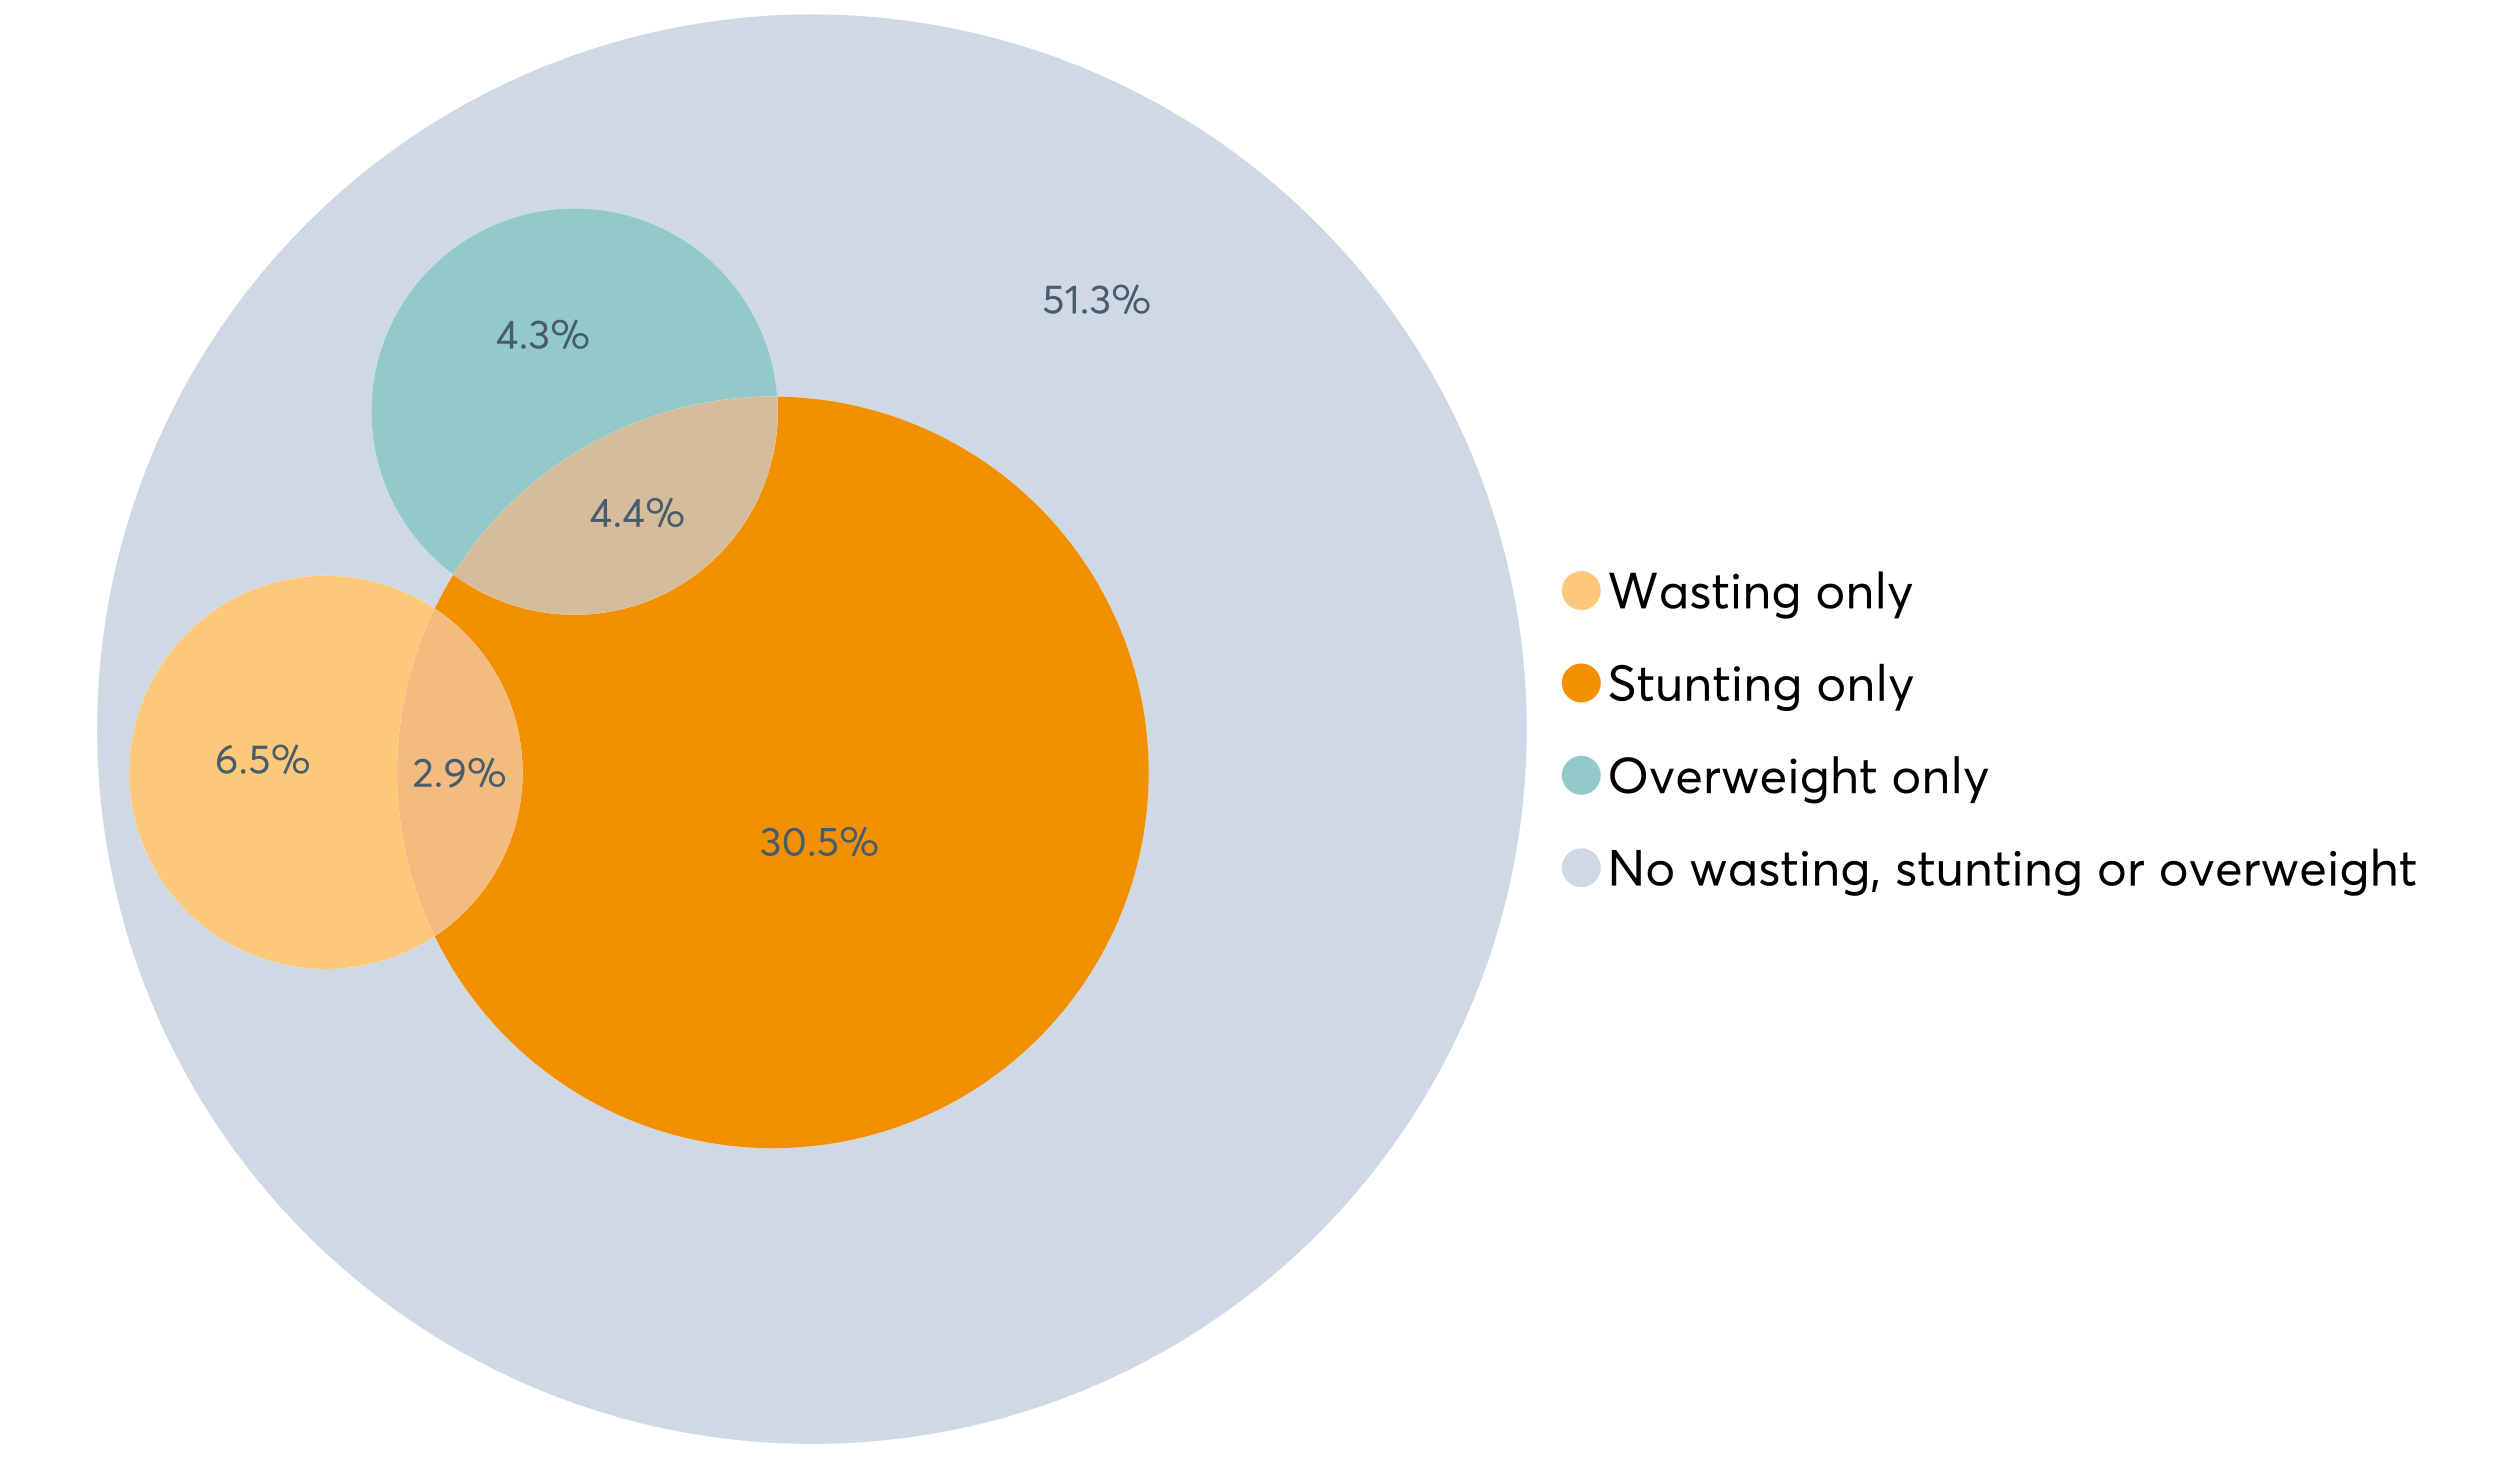 <?xml version="1.0" encoding="UTF-8"?>
<svg xmlns="http://www.w3.org/2000/svg" xmlns:xlink="http://www.w3.org/1999/xlink" width="1234.286pt" height="720pt" viewBox="0 0 1234.286 720" version="1.1">
<defs>
<g>
<symbol overflow="visible" id="glyph0-0">
<path style="stroke:none;" d=""/>
</symbol>
<symbol overflow="visible" id="glyph0-1">
<path style="stroke:none;" d="M 22.234 -17.609 L 24.547 -17.609 L 18.906 0 L 16.828 0 L 12.75 -14.438 L 12.734 -14.438 L 8.578 0 L 6.5 0 L 0.875 -17.609 L 3.172 -17.609 L 7.516 -3.547 L 7.562 -3.547 L 11.531 -17.609 L 13.891 -17.609 L 17.859 -3.5 L 17.891 -3.5 Z M 22.234 -17.609 "/>
</symbol>
<symbol overflow="visible" id="glyph0-2">
<path style="stroke:none;" d="M 11.297 -12.078 L 13.297 -12.078 L 13.297 0 L 11.359 0 L 11.359 -1.906 L 11.344 -1.906 C 10.312 -0.531 8.906 0.156 7.125 0.156 C 5.414 0.156 4 -0.406 2.875 -1.531 C 1.75 -2.656 1.188 -4.129 1.188 -5.953 C 1.188 -7.742 1.742 -9.238 2.859 -10.438 C 3.984 -11.633 5.395 -12.234 7.094 -12.234 C 8.812 -12.234 10.203 -11.578 11.266 -10.266 L 11.297 -10.266 Z M 7.297 -1.688 C 8.422 -1.688 9.379 -2.086 10.172 -2.891 C 10.961 -3.691 11.359 -4.711 11.359 -5.953 C 11.359 -7.191 10.973 -8.238 10.203 -9.094 C 9.441 -9.945 8.477 -10.375 7.312 -10.375 C 6.156 -10.375 5.18 -9.961 4.391 -9.141 C 3.609 -8.328 3.219 -7.266 3.219 -5.953 C 3.219 -4.711 3.594 -3.691 4.344 -2.891 C 5.102 -2.086 6.086 -1.688 7.297 -1.688 Z M 7.297 -1.688 "/>
</symbol>
<symbol overflow="visible" id="glyph0-3">
<path style="stroke:none;" d="M 5.609 0.156 C 3.734 0.156 2.156 -0.426 0.875 -1.594 L 1.906 -3.094 C 2.945 -2.133 4.18 -1.656 5.609 -1.656 C 6.305 -1.656 6.859 -1.812 7.266 -2.125 C 7.68 -2.445 7.891 -2.832 7.891 -3.281 C 7.891 -3.738 7.688 -4.086 7.281 -4.328 C 6.875 -4.566 6.164 -4.859 5.156 -5.203 C 5.094 -5.223 5.047 -5.242 5.016 -5.266 C 3.836 -5.672 2.938 -6.141 2.312 -6.672 C 1.695 -7.203 1.391 -7.973 1.391 -8.984 C 1.391 -9.91 1.766 -10.68 2.516 -11.297 C 3.266 -11.922 4.223 -12.234 5.391 -12.234 C 6.922 -12.234 8.301 -11.738 9.531 -10.75 L 8.484 -9.156 C 7.523 -9.977 6.457 -10.391 5.281 -10.391 C 4.801 -10.391 4.367 -10.258 3.984 -10 C 3.609 -9.738 3.422 -9.398 3.422 -8.984 C 3.422 -8.555 3.609 -8.207 3.984 -7.938 C 4.359 -7.676 4.93 -7.395 5.703 -7.094 C 5.836 -7.039 6.082 -6.945 6.438 -6.812 C 6.789 -6.688 7.023 -6.598 7.141 -6.547 C 7.254 -6.492 7.453 -6.406 7.734 -6.281 C 8.016 -6.164 8.207 -6.078 8.312 -6.016 C 8.414 -5.961 8.566 -5.867 8.766 -5.734 C 8.973 -5.598 9.113 -5.477 9.188 -5.375 C 9.258 -5.281 9.359 -5.148 9.484 -4.984 C 9.609 -4.816 9.695 -4.656 9.75 -4.5 C 9.801 -4.344 9.844 -4.16 9.875 -3.953 C 9.906 -3.742 9.922 -3.523 9.922 -3.297 C 9.922 -2.305 9.547 -1.484 8.797 -0.828 C 8.055 -0.172 6.992 0.156 5.609 0.156 Z M 5.609 0.156 "/>
</symbol>
<symbol overflow="visible" id="glyph0-4">
<path style="stroke:none;" d="M 5.328 0.156 C 3.234 0.156 2.188 -1.094 2.188 -3.594 L 2.188 -10.344 L 0.641 -10.344 L 0.641 -12.078 L 2.188 -12.078 L 2.188 -16.203 L 4.188 -16.422 L 4.188 -12.078 L 8.219 -12.078 L 8.219 -10.344 L 4.188 -10.344 L 4.188 -3.891 C 4.188 -3.148 4.297 -2.602 4.516 -2.25 C 4.742 -1.906 5.133 -1.734 5.688 -1.734 C 6.312 -1.734 6.988 -1.941 7.719 -2.359 L 8.266 -0.594 C 7.367 -0.094 6.391 0.156 5.328 0.156 Z M 5.328 0.156 "/>
</symbol>
<symbol overflow="visible" id="glyph0-5">
<path style="stroke:none;" d="M 3.094 -14.312 C 2.688 -14.312 2.344 -14.445 2.062 -14.719 C 1.789 -15 1.656 -15.336 1.656 -15.734 C 1.656 -16.129 1.789 -16.461 2.062 -16.734 C 2.344 -17.004 2.688 -17.141 3.094 -17.141 C 3.5 -17.141 3.844 -17 4.125 -16.719 C 4.406 -16.438 4.547 -16.109 4.547 -15.734 C 4.547 -15.336 4.406 -15 4.125 -14.719 C 3.844 -14.445 3.5 -14.312 3.094 -14.312 Z M 2.078 0 L 2.078 -12.078 L 4.094 -12.078 L 4.094 0 Z M 2.078 0 "/>
</symbol>
<symbol overflow="visible" id="glyph0-6">
<path style="stroke:none;" d="M 8.344 -12.234 C 9.676 -12.234 10.727 -11.805 11.5 -10.953 C 12.281 -10.098 12.672 -8.836 12.672 -7.172 L 12.672 0 L 10.672 0 L 10.672 -6.594 C 10.672 -9.113 9.688 -10.375 7.719 -10.375 C 6.562 -10.375 5.641 -9.988 4.953 -9.219 C 4.266 -8.445 3.922 -7.383 3.922 -6.031 L 3.922 0 L 1.906 0 L 1.906 -12.078 L 3.922 -12.078 L 3.922 -9.969 L 3.938 -9.969 C 5 -11.477 6.469 -12.234 8.344 -12.234 Z M 8.344 -12.234 "/>
</symbol>
<symbol overflow="visible" id="glyph0-7">
<path style="stroke:none;" d="M 11.094 -12.078 L 13.078 -12.078 L 13.078 -0.922 C 13.078 0.93 12.594 2.391 11.625 3.453 C 10.656 4.523 9.16 5.062 7.141 5.062 C 5.328 5.062 3.691 4.625 2.234 3.75 L 2.703 1.891 C 4.211 2.734 5.66 3.156 7.047 3.156 C 8.348 3.156 9.348 2.816 10.047 2.141 C 10.754 1.473 11.109 0.629 11.109 -0.391 L 11.109 -2.078 L 11.062 -2.078 C 10.051 -0.836 8.688 -0.219 6.969 -0.219 C 5.312 -0.219 3.922 -0.77 2.797 -1.875 C 1.672 -2.988 1.109 -4.43 1.109 -6.203 C 1.109 -7.922 1.66 -9.352 2.766 -10.5 C 3.867 -11.656 5.238 -12.234 6.875 -12.234 C 8.57 -12.234 9.961 -11.617 11.047 -10.391 L 11.094 -10.391 Z M 7.125 -2.109 C 8.332 -2.109 9.305 -2.5 10.047 -3.281 C 10.797 -4.07 11.172 -5.078 11.172 -6.297 C 11.172 -7.492 10.785 -8.469 10.016 -9.219 C 9.242 -9.969 8.281 -10.344 7.125 -10.344 C 5.977 -10.344 5.031 -9.957 4.281 -9.188 C 3.539 -8.426 3.172 -7.457 3.172 -6.281 C 3.172 -5.02 3.551 -4.008 4.312 -3.25 C 5.07 -2.488 6.008 -2.109 7.125 -2.109 Z M 7.125 -2.109 "/>
</symbol>
<symbol overflow="visible" id="glyph0-8">
<path style="stroke:none;" d=""/>
</symbol>
<symbol overflow="visible" id="glyph0-9">
<path style="stroke:none;" d="M 7.422 0.156 C 5.566 0.156 4.062 -0.43 2.906 -1.609 C 1.75 -2.785 1.172 -4.258 1.172 -6.031 C 1.172 -7.801 1.75 -9.273 2.906 -10.453 C 4.062 -11.641 5.566 -12.234 7.422 -12.234 C 9.203 -12.234 10.68 -11.656 11.859 -10.5 C 13.035 -9.344 13.625 -7.852 13.625 -6.031 C 13.625 -4.207 13.035 -2.719 11.859 -1.562 C 10.68 -0.414 9.203 0.156 7.422 0.156 Z M 7.422 -1.688 C 8.598 -1.688 9.586 -2.094 10.391 -2.906 C 11.191 -3.727 11.594 -4.77 11.594 -6.031 C 11.594 -7.301 11.191 -8.344 10.391 -9.156 C 9.598 -9.969 8.609 -10.375 7.422 -10.375 C 6.18 -10.375 5.164 -9.953 4.375 -9.109 C 3.594 -8.273 3.203 -7.242 3.203 -6.016 C 3.203 -4.797 3.594 -3.77 4.375 -2.938 C 5.164 -2.102 6.18 -1.688 7.422 -1.688 Z M 7.422 -1.688 "/>
</symbol>
<symbol overflow="visible" id="glyph0-10">
<path style="stroke:none;" d="M 2.078 0 L 2.078 -18.266 L 4.094 -18.266 L 4.094 0 Z M 2.078 0 "/>
</symbol>
<symbol overflow="visible" id="glyph0-11">
<path style="stroke:none;" d="M 10.344 -12.078 L 12.484 -12.078 L 5.656 4.906 L 3.516 4.906 L 5.688 -0.5 L 0.578 -12.078 L 2.734 -12.078 L 6.656 -2.875 L 6.703 -2.875 Z M 10.344 -12.078 "/>
</symbol>
<symbol overflow="visible" id="glyph0-12">
<path style="stroke:none;" d="M 7.344 0.156 C 4.875 0.156 2.789 -0.754 1.094 -2.578 L 2.484 -4.219 C 3.098 -3.457 3.844 -2.879 4.719 -2.484 C 5.594 -2.086 6.477 -1.891 7.375 -1.891 C 8.457 -1.891 9.328 -2.129 9.984 -2.609 C 10.641 -3.086 10.969 -3.75 10.969 -4.594 C 10.969 -5.051 10.891 -5.445 10.734 -5.781 C 10.578 -6.113 10.305 -6.406 9.922 -6.656 C 9.547 -6.914 9.176 -7.125 8.812 -7.281 C 8.457 -7.438 7.953 -7.641 7.297 -7.891 C 7.18 -7.941 7.086 -7.973 7.016 -7.984 C 6.367 -8.223 5.844 -8.426 5.438 -8.594 C 5.039 -8.77 4.582 -9.016 4.062 -9.328 C 3.539 -9.641 3.133 -9.957 2.844 -10.281 C 2.551 -10.602 2.297 -11.008 2.078 -11.5 C 1.867 -11.988 1.766 -12.531 1.766 -13.125 C 1.766 -14.438 2.285 -15.535 3.328 -16.422 C 4.367 -17.316 5.641 -17.773 7.141 -17.797 C 9.129 -17.797 10.992 -17.109 12.734 -15.734 L 11.406 -14.047 C 10.039 -15.203 8.617 -15.781 7.141 -15.781 C 6.285 -15.781 5.551 -15.551 4.938 -15.094 C 4.32 -14.645 4.016 -14.02 4.016 -13.219 C 4.016 -12.895 4.082 -12.594 4.219 -12.312 C 4.352 -12.039 4.5 -11.816 4.656 -11.641 C 4.82 -11.473 5.113 -11.281 5.531 -11.062 C 5.945 -10.852 6.273 -10.691 6.516 -10.578 C 6.754 -10.473 7.172 -10.305 7.766 -10.078 C 9.586 -9.379 10.785 -8.832 11.359 -8.438 C 12.598 -7.594 13.219 -6.383 13.219 -4.812 C 13.219 -3.258 12.645 -2.039 11.5 -1.156 C 10.352 -0.281 8.969 0.156 7.344 0.156 Z M 7.344 0.156 "/>
</symbol>
<symbol overflow="visible" id="glyph0-13">
<path style="stroke:none;" d="M 10.203 -12.078 L 12.203 -12.078 L 12.203 0 L 10.203 0 L 10.203 -2.016 L 10.172 -2.016 C 9.16 -0.566 7.836 0.156 6.203 0.156 C 4.766 0.156 3.645 -0.258 2.844 -1.094 C 2.051 -1.938 1.656 -3.203 1.656 -4.891 L 1.656 -12.078 L 3.672 -12.078 L 3.672 -5.453 C 3.672 -4.117 3.914 -3.156 4.406 -2.562 C 4.895 -1.977 5.633 -1.688 6.625 -1.688 C 7.613 -1.688 8.457 -2.094 9.156 -2.906 C 9.852 -3.727 10.203 -4.836 10.203 -6.234 Z M 10.203 -12.078 "/>
</symbol>
<symbol overflow="visible" id="glyph0-14">
<path style="stroke:none;" d="M 10.328 0.156 C 7.711 0.156 5.582 -0.691 3.938 -2.391 C 2.289 -4.086 1.469 -6.223 1.469 -8.797 C 1.469 -11.379 2.289 -13.523 3.938 -15.234 C 5.582 -16.941 7.711 -17.797 10.328 -17.797 C 12.836 -17.797 14.926 -16.961 16.594 -15.297 C 18.27 -13.629 19.109 -11.469 19.109 -8.812 C 19.109 -6.164 18.27 -4.008 16.594 -2.344 C 14.926 -0.676 12.836 0.156 10.328 0.156 Z M 10.328 -1.906 C 12.172 -1.906 13.719 -2.555 14.969 -3.859 C 16.219 -5.16 16.844 -6.812 16.844 -8.812 C 16.844 -10.82 16.219 -12.477 14.969 -13.781 C 13.719 -15.082 12.172 -15.734 10.328 -15.734 C 8.391 -15.734 6.801 -15.066 5.562 -13.734 C 4.32 -12.398 3.703 -10.754 3.703 -8.797 C 3.703 -6.848 4.32 -5.211 5.562 -3.891 C 6.801 -2.566 8.391 -1.906 10.328 -1.906 Z M 10.328 -1.906 "/>
</symbol>
<symbol overflow="visible" id="glyph0-15">
<path style="stroke:none;" d="M 10.203 -12.078 L 12.375 -12.078 L 7.469 0 L 5.531 0 L 0.594 -12.078 L 2.75 -12.078 L 6.469 -2.562 L 6.547 -2.562 Z M 10.203 -12.078 "/>
</symbol>
<symbol overflow="visible" id="glyph0-16">
<path style="stroke:none;" d="M 12.562 -6.234 C 12.562 -6.098 12.551 -5.922 12.531 -5.703 L 12.5 -5.406 L 3.203 -5.406 C 3.336 -4.281 3.77 -3.379 4.5 -2.703 C 5.238 -2.023 6.156 -1.688 7.25 -1.688 C 8.656 -1.688 9.785 -2.234 10.641 -3.328 L 12.062 -2.109 C 10.883 -0.598 9.254 0.156 7.172 0.156 C 5.43 0.156 3.992 -0.414 2.859 -1.562 C 1.734 -2.719 1.172 -4.207 1.172 -6.031 C 1.172 -7.832 1.719 -9.316 2.812 -10.484 C 3.914 -11.648 5.297 -12.234 6.953 -12.234 C 8.617 -12.234 9.969 -11.672 11 -10.547 C 12.039 -9.422 12.562 -7.984 12.562 -6.234 Z M 9.406 -9.469 C 8.789 -10.07 8.004 -10.375 7.047 -10.375 C 6.086 -10.375 5.266 -10.078 4.578 -9.484 C 3.891 -8.898 3.457 -8.098 3.281 -7.078 L 10.562 -7.078 C 10.406 -8.078 10.02 -8.875 9.406 -9.469 Z M 9.406 -9.469 "/>
</symbol>
<symbol overflow="visible" id="glyph0-17">
<path style="stroke:none;" d="M 7.891 -12.234 C 8.141 -12.234 8.305 -12.223 8.391 -12.203 L 8.391 -9.969 C 8.023 -10.008 7.758 -10.031 7.594 -10.031 C 6.469 -10.031 5.57 -9.641 4.906 -8.859 C 4.25 -8.078 3.922 -7.066 3.922 -5.828 L 3.922 0 L 1.906 0 L 1.906 -12.078 L 3.922 -12.078 L 3.922 -9.953 L 3.938 -9.953 C 4.883 -11.473 6.203 -12.234 7.891 -12.234 Z M 7.891 -12.234 "/>
</symbol>
<symbol overflow="visible" id="glyph0-18">
<path style="stroke:none;" d="M 16.297 -12.078 L 18.344 -12.078 L 14.141 0 L 12.25 0 L 9.531 -8.812 L 9.5 -8.812 L 6.75 0 L 4.906 0 L 0.719 -12.078 L 2.75 -12.078 L 5.828 -3.047 L 5.875 -3.047 L 8.641 -12.078 L 10.375 -12.078 L 13.172 -3.047 L 13.219 -3.047 Z M 16.297 -12.078 "/>
</symbol>
<symbol overflow="visible" id="glyph0-19">
<path style="stroke:none;" d="M 8.406 -12.234 C 9.781 -12.234 10.852 -11.816 11.625 -10.984 C 12.406 -10.16 12.797 -8.914 12.797 -7.25 L 12.797 0 L 10.797 0 L 10.797 -6.672 C 10.797 -9.141 9.812 -10.375 7.844 -10.375 C 6.633 -10.375 5.676 -9.992 4.969 -9.234 C 4.27 -8.473 3.922 -7.422 3.922 -6.078 L 3.922 0 L 1.906 0 L 1.906 -18.266 L 3.922 -18.266 L 3.922 -10.094 L 3.969 -10.094 C 4.977 -11.52 6.457 -12.234 8.406 -12.234 Z M 8.406 -12.234 "/>
</symbol>
<symbol overflow="visible" id="glyph0-20">
<path style="stroke:none;" d="M 14.359 -17.609 L 16.531 -17.609 L 16.531 0 L 14.312 0 L 4.438 -13.891 L 4.391 -13.891 L 4.391 0 L 2.234 0 L 2.234 -17.609 L 4.359 -17.609 L 14.312 -3.578 L 14.359 -3.578 Z M 14.359 -17.609 "/>
</symbol>
<symbol overflow="visible" id="glyph0-21">
<path style="stroke:none;" d="M 0.797 3.219 L 1.594 -2.734 L 3.797 -2.734 L 2.281 3.219 Z M 0.797 3.219 "/>
</symbol>
<symbol overflow="visible" id="glyph1-0">
<path style="stroke:none;" d=""/>
</symbol>
<symbol overflow="visible" id="glyph1-1">
<path style="stroke:none;" d="M 3.328 -1.531 L 9.406 -1.531 L 9.406 0 L 0.797 0 L 0.781 -1.156 L 5.469 -5.938 C 6.156 -6.656 6.676 -7.289 7.031 -7.844 C 7.383 -8.406 7.562 -8.992 7.562 -9.609 C 7.562 -10.367 7.32 -10.992 6.844 -11.484 C 6.363 -11.984 5.742 -12.234 4.984 -12.234 C 3.672 -12.234 2.688 -11.613 2.031 -10.375 L 0.797 -11.219 C 1.672 -12.945 3.098 -13.812 5.078 -13.812 C 6.223 -13.812 7.203 -13.445 8.016 -12.719 C 8.828 -11.988 9.234 -11.016 9.234 -9.797 C 9.234 -9.004 9.051 -8.25 8.688 -7.531 C 8.332 -6.812 7.734 -6.031 6.891 -5.188 L 3.328 -1.578 Z M 3.328 -1.531 "/>
</symbol>
<symbol overflow="visible" id="glyph1-2">
<path style="stroke:none;" d="M 2.406 0.125 C 2.07 0.125 1.797 0.016 1.578 -0.203 C 1.359 -0.422 1.25 -0.688 1.25 -1 C 1.25 -1.312 1.359 -1.578 1.578 -1.797 C 1.797 -2.023 2.07 -2.141 2.406 -2.141 C 2.719 -2.141 2.984 -2.023 3.203 -1.797 C 3.43 -1.578 3.547 -1.312 3.547 -1 C 3.547 -0.688 3.43 -0.422 3.203 -0.203 C 2.984 0.016 2.719 0.125 2.406 0.125 Z M 2.406 0.125 "/>
</symbol>
<symbol overflow="visible" id="glyph1-3">
<path style="stroke:none;" d="M 5.688 -13.812 C 7.051 -13.812 8.191 -13.312 9.109 -12.312 C 10.023 -11.32 10.484 -10.031 10.484 -8.438 C 10.484 -7.238 10.273 -6.109 9.859 -5.047 C 9.453 -3.984 8.91 -3.082 8.234 -2.344 C 7.555 -1.602 6.797 -0.988 5.953 -0.5 C 5.109 -0.02 4.234 0.305 3.328 0.484 L 2.844 -0.953 C 4.207 -1.297 5.398 -1.906 6.422 -2.781 C 7.453 -3.656 8.16 -4.801 8.547 -6.219 L 8.516 -6.234 C 7.598 -5.43 6.461 -5.031 5.109 -5.031 C 3.898 -5.031 2.898 -5.422 2.109 -6.203 C 1.328 -6.984 0.938 -8.023 0.938 -9.328 C 0.938 -10.609 1.391 -11.676 2.297 -12.531 C 3.203 -13.383 4.332 -13.812 5.688 -13.812 Z M 5.469 -6.578 C 6.156 -6.578 6.801 -6.75 7.406 -7.094 C 8.008 -7.438 8.492 -7.895 8.859 -8.469 L 8.859 -8.578 C 8.859 -9.68 8.562 -10.57 7.969 -11.25 C 7.375 -11.926 6.617 -12.266 5.703 -12.266 C 4.797 -12.266 4.055 -11.977 3.484 -11.406 C 2.91 -10.832 2.625 -10.141 2.625 -9.328 C 2.625 -8.504 2.883 -7.836 3.406 -7.328 C 3.926 -6.828 4.613 -6.578 5.469 -6.578 Z M 5.469 -6.578 "/>
</symbol>
<symbol overflow="visible" id="glyph1-4">
<path style="stroke:none;" d="M 7.531 0.344 L 6.219 -0.219 L 12.422 -14.391 L 13.734 -13.812 Z M 4.859 -6.438 C 3.742 -6.438 2.801 -6.801 2.031 -7.531 C 1.27 -8.27 0.891 -9.223 0.891 -10.391 C 0.891 -11.473 1.258 -12.391 2 -13.141 C 2.738 -13.898 3.691 -14.281 4.859 -14.281 C 5.984 -14.281 6.93 -13.922 7.703 -13.203 C 8.473 -12.484 8.859 -11.547 8.859 -10.391 C 8.859 -9.285 8.484 -8.348 7.734 -7.578 C 6.992 -6.816 6.035 -6.438 4.859 -6.438 Z M 4.891 -7.719 C 5.641 -7.719 6.254 -7.973 6.734 -8.484 C 7.211 -8.992 7.453 -9.625 7.453 -10.375 C 7.453 -11.145 7.203 -11.77 6.703 -12.25 C 6.211 -12.738 5.609 -12.984 4.891 -12.984 C 4.129 -12.984 3.508 -12.734 3.031 -12.234 C 2.551 -11.734 2.312 -11.113 2.312 -10.375 C 2.312 -9.582 2.555 -8.941 3.047 -8.453 C 3.535 -7.961 4.148 -7.719 4.891 -7.719 Z M 14.969 0.125 C 13.852 0.125 12.91 -0.238 12.141 -0.969 C 11.379 -1.707 11 -2.656 11 -3.812 C 11 -4.895 11.367 -5.816 12.109 -6.578 C 12.859 -7.336 13.812 -7.719 14.969 -7.719 C 16.082 -7.719 17.023 -7.348 17.797 -6.609 C 18.566 -5.879 18.953 -4.945 18.953 -3.812 C 18.953 -2.707 18.582 -1.773 17.844 -1.016 C 17.113 -0.254 16.156 0.125 14.969 0.125 Z M 14.969 -1.156 C 15.738 -1.156 16.363 -1.406 16.844 -1.906 C 17.32 -2.414 17.562 -3.039 17.562 -3.781 C 17.562 -4.57 17.312 -5.207 16.812 -5.688 C 16.312 -6.176 15.695 -6.422 14.969 -6.422 C 14.219 -6.422 13.602 -6.164 13.125 -5.656 C 12.656 -5.156 12.422 -4.531 12.422 -3.781 C 12.422 -3.008 12.664 -2.379 13.156 -1.891 C 13.645 -1.398 14.25 -1.156 14.969 -1.156 Z M 14.969 -1.156 "/>
</symbol>
<symbol overflow="visible" id="glyph1-5">
<path style="stroke:none;" d="M 6.984 0 L 6.984 -2.406 L 0.625 -2.406 L 0.625 -3.609 L 7.234 -13.703 L 8.656 -13.703 L 8.656 -3.922 L 10.641 -3.922 L 10.641 -2.406 L 8.656 -2.406 L 8.656 0 Z M 2.625 -3.891 L 7.016 -3.891 L 7.016 -10.641 Z M 2.625 -3.891 "/>
</symbol>
<symbol overflow="visible" id="glyph1-6">
<path style="stroke:none;" d="M 5.688 -8.688 C 6.945 -8.688 8 -8.289 8.844 -7.5 C 9.688 -6.707 10.109 -5.648 10.109 -4.328 C 10.109 -3.023 9.648 -1.953 8.734 -1.109 C 7.816 -0.273 6.688 0.141 5.344 0.141 C 4.395 0.141 3.52 -0.062 2.719 -0.469 C 1.914 -0.875 1.273 -1.438 0.797 -2.156 L 2.047 -3.109 C 2.367 -2.586 2.805 -2.176 3.359 -1.875 C 3.91 -1.582 4.531 -1.438 5.219 -1.438 C 6.113 -1.438 6.867 -1.711 7.484 -2.266 C 8.098 -2.816 8.406 -3.508 8.406 -4.344 C 8.406 -5.238 8.098 -5.941 7.484 -6.453 C 6.867 -6.961 6.125 -7.219 5.25 -7.219 C 4.207 -7.219 3.398 -6.961 2.828 -6.453 L 1.859 -6.766 L 2.25 -13.703 L 9.484 -13.703 L 9.484 -12.141 L 3.828 -12.141 L 3.609 -8.297 C 4.367 -8.555 5.062 -8.688 5.688 -8.688 Z M 5.688 -8.688 "/>
</symbol>
<symbol overflow="visible" id="glyph1-7">
<path style="stroke:none;" d="M 3.984 0 L 3.984 -11.656 L 1.25 -9.609 L 0.422 -10.859 L 4.266 -13.703 L 5.656 -13.703 L 5.656 0 Z M 3.984 0 "/>
</symbol>
<symbol overflow="visible" id="glyph1-8">
<path style="stroke:none;" d="M 7.344 -7.094 C 8.07 -6.812 8.641 -6.375 9.047 -5.781 C 9.461 -5.188 9.672 -4.484 9.672 -3.672 C 9.672 -2.555 9.25 -1.645 8.406 -0.938 C 7.57 -0.227 6.52 0.125 5.25 0.125 C 4.113 0.125 3.133 -0.117 2.312 -0.609 C 1.5 -1.109 0.914 -1.77 0.562 -2.594 L 2.016 -3.266 C 2.555 -2.055 3.598 -1.453 5.141 -1.453 C 5.941 -1.453 6.613 -1.68 7.156 -2.141 C 7.695 -2.598 7.969 -3.191 7.969 -3.922 C 7.969 -4.617 7.707 -5.195 7.188 -5.656 C 6.676 -6.125 5.938 -6.359 4.969 -6.359 L 3.828 -6.359 L 3.828 -7.828 L 5.156 -7.828 C 5.988 -7.828 6.609 -8.035 7.016 -8.453 C 7.43 -8.867 7.641 -9.391 7.641 -10.016 C 7.641 -10.672 7.391 -11.203 6.891 -11.609 C 6.398 -12.023 5.789 -12.234 5.062 -12.234 C 3.883 -12.234 2.992 -11.789 2.391 -10.906 L 1.031 -11.641 C 1.406 -12.305 1.941 -12.832 2.641 -13.219 C 3.336 -13.613 4.16 -13.812 5.109 -13.812 C 6.316 -13.812 7.316 -13.488 8.109 -12.844 C 8.91 -12.195 9.312 -11.328 9.312 -10.234 C 9.312 -9.555 9.141 -8.941 8.797 -8.391 C 8.453 -7.836 7.969 -7.414 7.344 -7.125 Z M 7.344 -7.094 "/>
</symbol>
<symbol overflow="visible" id="glyph1-9">
<path style="stroke:none;" d="M 6.375 -8.641 C 7.625 -8.641 8.645 -8.25 9.438 -7.469 C 10.238 -6.688 10.641 -5.625 10.641 -4.281 C 10.641 -3.02 10.191 -1.969 9.297 -1.125 C 8.398 -0.289 7.273 0.125 5.922 0.125 C 4.535 0.125 3.383 -0.363 2.469 -1.344 C 1.551 -2.332 1.094 -3.602 1.094 -5.156 C 1.094 -7.531 1.773 -9.535 3.141 -11.172 C 4.516 -12.805 6.156 -13.785 8.062 -14.109 L 8.547 -12.688 C 7.223 -12.375 6.062 -11.77 5.062 -10.875 C 4.062 -9.988 3.379 -8.836 3.016 -7.422 L 3.031 -7.422 C 3.914 -8.234 5.031 -8.641 6.375 -8.641 Z M 5.906 -1.453 C 6.801 -1.453 7.535 -1.727 8.109 -2.281 C 8.68 -2.832 8.969 -3.508 8.969 -4.312 C 8.969 -5.145 8.695 -5.812 8.156 -6.312 C 7.625 -6.82 6.906 -7.078 6 -7.078 C 5.281 -7.078 4.641 -6.895 4.078 -6.531 C 3.516 -6.176 3.066 -5.734 2.734 -5.203 L 2.734 -5.062 C 2.734 -3.988 3.023 -3.117 3.609 -2.453 C 4.203 -1.785 4.969 -1.453 5.906 -1.453 Z M 5.906 -1.453 "/>
</symbol>
<symbol overflow="visible" id="glyph1-10">
<path style="stroke:none;" d="M 6.266 0.125 C 4.734 0.125 3.488 -0.488 2.531 -1.719 C 1.582 -2.945 1.109 -4.656 1.109 -6.844 C 1.109 -8.914 1.566 -10.594 2.484 -11.875 C 3.41 -13.164 4.672 -13.812 6.266 -13.812 C 7.785 -13.812 9.02 -13.195 9.969 -11.969 C 10.926 -10.738 11.406 -9.031 11.406 -6.844 C 11.406 -4.77 10.945 -3.086 10.031 -1.797 C 9.125 -0.516 7.867 0.125 6.266 0.125 Z M 6.266 -1.438 C 7.348 -1.438 8.191 -1.922 8.797 -2.891 C 9.398 -3.859 9.703 -5.176 9.703 -6.844 C 9.703 -8.551 9.383 -9.879 8.75 -10.828 C 8.125 -11.785 7.297 -12.266 6.266 -12.266 C 5.18 -12.266 4.332 -11.773 3.719 -10.797 C 3.113 -9.816 2.812 -8.5 2.812 -6.844 C 2.812 -5.133 3.125 -3.805 3.75 -2.859 C 4.383 -1.91 5.223 -1.438 6.266 -1.438 Z M 6.266 -1.438 "/>
</symbol>
</g>
</defs>
<g id="surface115727">
<path style=" stroke:none;fill-rule:nonzero;fill:rgb(98.824%,78.824%,47.843%);fill-opacity:1;" d="M 790.324 291.582 C 790.324 296.891 786.02 301.195 780.711 301.195 C 775.398 301.195 771.094 296.891 771.094 291.582 C 771.094 286.273 775.398 281.969 780.711 281.969 C 786.02 281.969 790.324 286.273 790.324 291.582 "/>
<g style="fill:rgb(0%,0%,0%);fill-opacity:1;">
  <use xlink:href="#glyph0-1" x="793.543" y="300.387"/>
  <use xlink:href="#glyph0-2" x="818.944" y="300.387"/>
  <use xlink:href="#glyph0-3" x="834.026" y="300.387"/>
  <use xlink:href="#glyph0-4" x="844.965" y="300.387"/>
  <use xlink:href="#glyph0-5" x="853.994" y="300.387"/>
  <use xlink:href="#glyph0-6" x="860.195" y="300.387"/>
  <use xlink:href="#glyph0-7" x="874.583" y="300.387"/>
  <use xlink:href="#glyph0-8" x="889.441" y="300.387"/>
  <use xlink:href="#glyph0-9" x="896.263" y="300.387"/>
  <use xlink:href="#glyph0-6" x="911.072" y="300.387"/>
  <use xlink:href="#glyph0-10" x="925.459" y="300.387"/>
  <use xlink:href="#glyph0-11" x="931.66" y="300.387"/>
</g>
<path style=" stroke:none;fill-rule:nonzero;fill:rgb(95.294%,56.471%,0%);fill-opacity:1;" d="M 790.324 337.195 C 790.324 342.504 786.02 346.809 780.711 346.809 C 775.398 346.809 771.094 342.504 771.094 337.195 C 771.094 331.883 775.398 327.578 780.711 327.578 C 786.02 327.578 790.324 331.883 790.324 337.195 "/>
<g style="fill:rgb(0%,0%,0%);fill-opacity:1;">
  <use xlink:href="#glyph0-12" x="793.543" y="346"/>
  <use xlink:href="#glyph0-4" x="808.029" y="346"/>
  <use xlink:href="#glyph0-13" x="817.059" y="346"/>
  <use xlink:href="#glyph0-6" x="831.049" y="346"/>
  <use xlink:href="#glyph0-4" x="845.436" y="346"/>
  <use xlink:href="#glyph0-5" x="854.465" y="346"/>
  <use xlink:href="#glyph0-6" x="860.667" y="346"/>
  <use xlink:href="#glyph0-7" x="875.054" y="346"/>
  <use xlink:href="#glyph0-8" x="889.913" y="346"/>
  <use xlink:href="#glyph0-9" x="896.734" y="346"/>
  <use xlink:href="#glyph0-6" x="911.543" y="346"/>
  <use xlink:href="#glyph0-10" x="925.93" y="346"/>
  <use xlink:href="#glyph0-11" x="932.132" y="346"/>
</g>
<path style=" stroke:none;fill-rule:nonzero;fill:rgb(57.647%,79.216%,78.824%);fill-opacity:1;" d="M 790.324 382.805 C 790.324 388.117 786.02 392.422 780.711 392.422 C 775.398 392.422 771.094 388.117 771.094 382.805 C 771.094 377.496 775.398 373.191 780.711 373.191 C 786.02 373.191 790.324 377.496 790.324 382.805 "/>
<g style="fill:rgb(0%,0%,0%);fill-opacity:1;">
  <use xlink:href="#glyph0-14" x="793.543" y="391.613"/>
  <use xlink:href="#glyph0-15" x="814.107" y="391.613"/>
  <use xlink:href="#glyph0-16" x="827.08" y="391.613"/>
  <use xlink:href="#glyph0-17" x="840.773" y="391.613"/>
  <use xlink:href="#glyph0-18" x="849.628" y="391.613"/>
  <use xlink:href="#glyph0-16" x="868.679" y="391.613"/>
  <use xlink:href="#glyph0-5" x="882.372" y="391.613"/>
  <use xlink:href="#glyph0-7" x="888.573" y="391.613"/>
  <use xlink:href="#glyph0-19" x="903.432" y="391.613"/>
  <use xlink:href="#glyph0-4" x="917.918" y="391.613"/>
  <use xlink:href="#glyph0-8" x="926.947" y="391.613"/>
  <use xlink:href="#glyph0-9" x="933.769" y="391.613"/>
  <use xlink:href="#glyph0-6" x="948.578" y="391.613"/>
  <use xlink:href="#glyph0-10" x="962.965" y="391.613"/>
  <use xlink:href="#glyph0-11" x="969.166" y="391.613"/>
</g>
<path style=" stroke:none;fill-rule:nonzero;fill:rgb(81.176%,85.098%,89.804%);fill-opacity:1;" d="M 790.324 428.418 C 790.324 433.727 786.02 438.031 780.711 438.031 C 775.398 438.031 771.094 433.727 771.094 428.418 C 771.094 423.109 775.398 418.805 780.711 418.805 C 786.02 418.805 790.324 423.109 790.324 428.418 "/>
<g style="fill:rgb(0%,0%,0%);fill-opacity:1;">
  <use xlink:href="#glyph0-20" x="793.543" y="437.223"/>
  <use xlink:href="#glyph0-9" x="812.296" y="437.223"/>
  <use xlink:href="#glyph0-8" x="827.105" y="437.223"/>
  <use xlink:href="#glyph0-18" x="833.926" y="437.223"/>
  <use xlink:href="#glyph0-2" x="852.977" y="437.223"/>
  <use xlink:href="#glyph0-3" x="868.059" y="437.223"/>
  <use xlink:href="#glyph0-4" x="878.998" y="437.223"/>
  <use xlink:href="#glyph0-5" x="888.027" y="437.223"/>
  <use xlink:href="#glyph0-6" x="894.229" y="437.223"/>
  <use xlink:href="#glyph0-7" x="908.616" y="437.223"/>
  <use xlink:href="#glyph0-21" x="923.474" y="437.223"/>
  <use xlink:href="#glyph0-8" x="928.808" y="437.223"/>
  <use xlink:href="#glyph0-3" x="935.629" y="437.223"/>
  <use xlink:href="#glyph0-4" x="946.568" y="437.223"/>
  <use xlink:href="#glyph0-13" x="955.598" y="437.223"/>
  <use xlink:href="#glyph0-6" x="969.588" y="437.223"/>
  <use xlink:href="#glyph0-4" x="983.975" y="437.223"/>
  <use xlink:href="#glyph0-5" x="993.004" y="437.223"/>
  <use xlink:href="#glyph0-6" x="999.206" y="437.223"/>
  <use xlink:href="#glyph0-7" x="1013.593" y="437.223"/>
  <use xlink:href="#glyph0-8" x="1028.452" y="437.223"/>
  <use xlink:href="#glyph0-9" x="1035.273" y="437.223"/>
  <use xlink:href="#glyph0-17" x="1050.082" y="437.223"/>
  <use xlink:href="#glyph0-8" x="1058.938" y="437.223"/>
  <use xlink:href="#glyph0-9" x="1065.759" y="437.223"/>
  <use xlink:href="#glyph0-15" x="1080.568" y="437.223"/>
  <use xlink:href="#glyph0-16" x="1093.541" y="437.223"/>
  <use xlink:href="#glyph0-17" x="1107.234" y="437.223"/>
  <use xlink:href="#glyph0-18" x="1116.09" y="437.223"/>
  <use xlink:href="#glyph0-16" x="1135.14" y="437.223"/>
  <use xlink:href="#glyph0-5" x="1148.833" y="437.223"/>
  <use xlink:href="#glyph0-7" x="1155.034" y="437.223"/>
  <use xlink:href="#glyph0-19" x="1169.893" y="437.223"/>
  <use xlink:href="#glyph0-4" x="1184.379" y="437.223"/>
</g>
<path style=" stroke:none;fill-rule:nonzero;fill:rgb(81.176%,85.098%,89.804%);fill-opacity:1;" d="M 415.984 712.617 L 427.109 711.965 L 438.207 710.961 L 449.27 709.609 L 460.281 707.906 L 471.234 705.859 L 482.117 703.465 L 492.918 700.727 L 503.629 697.652 L 514.238 694.242 L 524.73 690.496 L 535.105 686.422 L 545.34 682.02 L 555.434 677.301 L 565.375 672.262 L 575.152 666.914 L 584.754 661.258 L 594.172 655.305 L 603.398 649.055 L 612.422 642.52 L 621.234 635.699 L 629.828 628.605 L 638.195 621.242 L 646.32 613.621 L 654.207 605.746 L 661.84 597.629 L 669.211 589.27 L 676.312 580.684 L 683.145 571.879 L 689.691 562.863 L 695.949 553.645 L 701.918 544.234 L 707.582 534.637 L 712.945 524.871 L 717.992 514.938 L 722.727 504.848 L 727.137 494.613 L 731.227 484.25 L 734.984 473.758 L 738.406 463.152 L 741.496 452.445 L 744.242 441.648 L 746.648 430.77 L 748.711 419.816 L 750.426 408.805 L 751.793 397.746 L 752.809 386.652 L 753.477 375.527 L 753.789 364.387 L 753.754 353.246 L 753.363 342.109 L 752.625 330.992 L 751.531 319.902 L 750.094 308.852 L 748.305 297.852 L 746.168 286.914 L 743.688 276.051 L 740.867 265.27 L 737.707 254.586 L 734.211 244.004 L 730.383 233.539 L 726.227 223.199 L 721.746 212.996 L 716.945 202.941 L 711.832 193.043 L 706.406 183.309 L 700.676 173.754 L 694.645 164.379 L 688.324 155.203 L 681.715 146.23 L 674.828 137.473 L 667.668 128.938 L 660.238 120.629 L 652.555 112.559 L 644.617 104.738 L 636.438 97.172 L 628.023 89.867 L 619.383 82.828 L 610.523 76.07 L 601.453 69.594 L 592.188 63.406 L 582.73 57.516 L 573.09 51.926 L 563.277 46.641 L 553.305 41.672 L 543.18 37.02 L 532.914 32.688 L 522.516 28.68 L 511.992 25.008 L 501.363 21.664 L 490.633 18.664 L 479.812 16 L 468.914 13.68 L 457.945 11.703 L 446.922 10.074 L 435.852 8.797 L 424.75 7.867 L 413.621 7.289 L 402.48 7.062 L 391.336 7.188 L 380.203 7.664 L 369.09 8.492 L 358.012 9.672 L 346.973 11.199 L 335.988 13.074 L 325.07 15.297 L 314.227 17.859 L 303.469 20.766 L 292.809 24.012 L 282.254 27.59 L 271.82 31.5 L 261.512 35.738 L 251.348 40.301 L 241.328 45.18 L 231.469 50.375 L 221.781 55.875 L 212.27 61.68 L 202.945 67.785 L 193.82 74.18 L 184.898 80.855 L 176.195 87.812 L 167.715 95.043 L 159.465 102.535 L 151.457 110.285 L 143.699 118.281 L 136.195 126.523 L 128.957 134.992 L 121.992 143.691 L 115.301 152.602 L 108.895 161.719 L 102.781 171.035 L 96.965 180.543 L 91.453 190.227 L 86.246 200.078 L 81.355 210.09 L 76.781 220.25 L 72.531 230.551 L 68.609 240.98 L 65.016 251.531 L 61.762 262.188 L 58.84 272.941 L 56.262 283.781 L 54.027 294.699 L 52.141 305.68 L 50.598 316.719 L 49.406 327.797 L 48.566 338.91 L 48.074 350.039 L 47.938 361.184 L 48.152 372.324 L 48.715 383.453 L 49.633 394.559 L 50.898 405.629 L 52.512 416.656 L 54.477 427.625 L 56.781 438.527 L 59.434 449.352 L 62.422 460.082 L 65.75 470.719 L 69.414 481.242 L 73.406 491.645 L 77.727 501.918 L 82.367 512.051 L 87.324 522.027 L 92.598 531.848 L 98.176 541.492 L 104.055 550.957 L 110.23 560.234 L 116.699 569.309 L 123.445 578.176 L 130.473 586.824 L 137.77 595.246 L 145.324 603.438 L 153.137 611.383 L 161.195 619.078 L 169.496 626.516 L 178.023 633.688 L 186.773 640.586 L 195.738 647.203 L 204.906 653.535 L 214.273 659.578 L 223.824 665.32 L 233.551 670.754 L 243.441 675.883 L 253.492 680.695 L 263.691 685.188 L 274.023 689.355 L 284.484 693.199 L 295.062 696.707 L 305.742 699.879 L 316.52 702.711 L 327.383 705.203 L 338.316 707.352 L 349.312 709.152 L 360.359 710.609 L 371.449 711.711 L 382.566 712.465 L 393.703 712.867 L 404.844 712.918 Z M 377.832 566.898 L 371.977 566.688 L 366.133 566.289 L 360.301 565.711 L 354.492 564.945 L 348.711 563.996 L 342.961 562.867 L 337.25 561.559 L 331.582 560.066 L 325.965 558.398 L 320.402 556.555 L 314.902 554.535 L 309.469 552.344 L 304.105 549.98 L 298.82 547.449 L 293.621 544.754 L 288.504 541.895 L 283.484 538.875 L 278.559 535.699 L 273.738 532.367 L 269.023 528.887 L 264.422 525.262 L 259.938 521.488 L 255.574 517.578 L 251.336 513.531 L 247.227 509.355 L 243.254 505.047 L 239.418 500.617 L 235.723 496.07 L 232.176 491.41 L 228.773 486.637 L 225.527 481.758 L 222.434 476.781 L 219.5 471.711 L 216.73 466.547 L 214.594 462.25 L 214.086 462.594 L 211.496 464.23 L 208.855 465.785 L 206.164 467.258 L 203.43 468.645 L 200.652 469.945 L 197.836 471.152 L 194.98 472.273 L 192.094 473.305 L 189.176 474.246 L 186.23 475.09 L 183.258 475.844 L 180.262 476.5 L 177.25 477.066 L 174.219 477.535 L 171.176 477.906 L 168.125 478.184 L 165.062 478.363 L 161.996 478.445 L 158.934 478.43 L 155.867 478.32 L 152.809 478.113 L 149.758 477.809 L 146.719 477.41 L 143.695 476.914 L 140.684 476.32 L 137.699 475.637 L 134.73 474.855 L 131.793 473.984 L 128.883 473.02 L 126.004 471.961 L 123.164 470.816 L 120.355 469.578 L 117.59 468.254 L 114.871 466.844 L 112.195 465.348 L 109.566 463.77 L 106.988 462.105 L 104.469 460.363 L 102 458.543 L 99.594 456.645 L 97.246 454.672 L 94.965 452.625 L 92.746 450.508 L 90.598 448.324 L 88.516 446.07 L 86.512 443.754 L 84.578 441.371 L 82.719 438.934 L 80.941 436.438 L 79.242 433.883 L 77.625 431.281 L 76.09 428.625 L 74.641 425.926 L 73.273 423.18 L 72 420.391 L 70.809 417.566 L 69.711 414.703 L 68.703 411.809 L 67.789 408.883 L 66.965 405.93 L 66.234 402.953 L 65.602 399.953 L 65.062 396.934 L 64.617 393.902 L 64.27 390.855 L 64.016 387.801 L 63.859 384.738 L 63.801 381.672 L 63.84 378.605 L 63.977 375.543 L 64.207 372.488 L 64.535 369.438 L 64.957 366.402 L 65.477 363.379 L 66.094 360.375 L 66.801 357.395 L 67.605 354.434 L 68.5 351.504 L 69.488 348.602 L 70.57 345.73 L 71.738 342.898 L 72.996 340.102 L 74.344 337.348 L 75.773 334.637 L 77.293 331.973 L 78.891 329.359 L 80.574 326.793 L 82.336 324.285 L 84.176 321.832 L 86.094 319.441 L 88.086 317.109 L 90.148 314.844 L 92.285 312.645 L 94.488 310.512 L 96.758 308.449 L 99.09 306.461 L 101.484 304.547 L 103.938 302.707 L 106.449 300.949 L 109.016 299.27 L 111.633 297.672 L 114.297 296.16 L 117.012 294.73 L 119.766 293.387 L 122.562 292.133 L 125.398 290.969 L 128.27 289.891 L 131.172 288.906 L 134.105 288.016 L 137.066 287.215 L 140.051 286.508 L 143.055 285.898 L 146.074 285.383 L 149.113 284.961 L 152.16 284.637 L 155.219 284.41 L 158.281 284.277 L 161.348 284.242 L 164.414 284.305 L 167.473 284.465 L 170.527 284.719 L 173.574 285.074 L 176.609 285.52 L 179.625 286.062 L 182.625 286.703 L 185.602 287.434 L 188.551 288.262 L 191.477 289.18 L 194.371 290.191 L 197.234 291.293 L 200.059 292.484 L 202.844 293.766 L 205.586 295.133 L 208.285 296.586 L 210.938 298.125 L 213.539 299.746 L 214.598 300.453 L 216.16 297.254 L 218.898 292.074 L 221.797 286.98 L 223.816 283.68 L 222.832 282.953 L 220.344 280.992 L 217.918 278.953 L 215.562 276.84 L 213.27 274.652 L 211.051 272.395 L 208.902 270.066 L 206.828 267.672 L 204.832 265.211 L 202.914 262.691 L 201.074 260.113 L 199.32 257.477 L 197.648 254.785 L 196.062 252.043 L 194.562 249.254 L 193.152 246.418 L 191.836 243.539 L 190.605 240.617 L 189.473 237.66 L 188.43 234.668 L 187.484 231.648 L 186.637 228.594 L 185.883 225.52 L 185.227 222.422 L 184.668 219.301 L 184.211 216.168 L 183.852 213.023 L 183.59 209.867 L 183.43 206.703 L 183.367 203.535 L 183.406 200.367 L 183.547 197.203 L 183.785 194.047 L 184.125 190.898 L 184.562 187.758 L 185.098 184.637 L 185.734 181.535 L 186.469 178.453 L 187.297 175.398 L 188.223 172.367 L 189.242 169.371 L 190.359 166.406 L 191.566 163.477 L 192.867 160.59 L 194.258 157.742 L 195.738 154.941 L 197.305 152.191 L 198.957 149.488 L 200.695 146.84 L 202.516 144.25 L 204.418 141.715 L 206.398 139.242 L 208.453 136.836 L 210.586 134.492 L 212.793 132.219 L 215.07 130.016 L 217.414 127.887 L 219.824 125.832 L 222.297 123.855 L 224.832 121.957 L 227.426 120.141 L 230.078 118.406 L 232.781 116.754 L 235.535 115.191 L 238.336 113.715 L 241.184 112.328 L 244.074 111.031 L 247.004 109.828 L 249.969 108.715 L 252.969 107.699 L 256 106.777 L 259.059 105.949 L 262.141 105.223 L 265.242 104.59 L 268.367 104.055 L 271.504 103.621 L 274.652 103.289 L 277.812 103.051 L 280.977 102.918 L 284.145 102.879 L 287.309 102.945 L 290.473 103.109 L 293.629 103.375 L 296.773 103.738 L 299.91 104.199 L 303.027 104.762 L 306.125 105.422 L 309.199 106.176 L 312.25 107.031 L 315.27 107.98 L 318.262 109.027 L 321.215 110.164 L 324.137 111.395 L 327.012 112.719 L 329.848 114.129 L 332.637 115.633 L 335.375 117.223 L 338.066 118.895 L 340.699 120.652 L 343.277 122.496 L 345.793 124.418 L 348.25 126.418 L 350.641 128.492 L 352.969 130.645 L 355.223 132.867 L 357.406 135.16 L 359.52 137.523 L 361.555 139.949 L 363.512 142.438 L 365.391 144.988 L 367.188 147.598 L 368.902 150.262 L 370.531 152.977 L 372.074 155.742 L 373.527 158.559 L 374.891 161.414 L 376.164 164.316 L 377.348 167.254 L 378.434 170.23 L 379.426 173.234 L 380.324 176.273 L 381.129 179.336 L 381.832 182.426 L 382.438 185.535 L 382.949 188.66 L 383.355 191.801 L 383.668 194.953 L 383.723 195.785 L 388.309 195.879 L 394.16 196.184 L 400 196.672 L 405.82 197.344 L 411.617 198.199 L 417.383 199.238 L 423.113 200.457 L 428.805 201.859 L 434.445 203.438 L 440.035 205.195 L 445.566 207.125 L 451.035 209.234 L 456.434 211.512 L 461.758 213.957 L 467.004 216.57 L 472.16 219.348 L 477.23 222.289 L 482.203 225.387 L 487.078 228.641 L 491.848 232.047 L 496.504 235.602 L 501.047 239.301 L 505.473 243.141 L 509.773 247.121 L 513.949 251.234 L 517.988 255.477 L 521.895 259.844 L 525.66 264.332 L 529.281 268.938 L 532.758 273.656 L 536.082 278.484 L 539.25 283.41 L 542.266 288.438 L 545.117 293.555 L 547.809 298.758 L 550.332 304.047 L 552.688 309.414 L 554.875 314.848 L 556.887 320.352 L 558.727 325.914 L 560.387 331.535 L 561.871 337.203 L 563.172 342.914 L 564.297 348.668 L 565.238 354.449 L 565.996 360.262 L 566.566 366.094 L 566.957 371.938 L 567.164 377.793 L 567.184 383.652 L 567.016 389.512 L 566.668 395.359 L 566.133 401.195 L 565.414 407.012 L 564.512 412.801 L 563.426 418.559 L 562.16 424.281 L 560.715 429.957 L 559.094 435.59 L 557.293 441.164 L 555.316 446.68 L 553.168 452.133 L 550.848 457.512 L 548.359 462.816 L 545.703 468.039 L 542.883 473.18 L 539.906 478.223 L 536.77 483.172 L 533.477 488.02 L 530.031 492.762 L 526.441 497.391 L 522.707 501.906 L 518.828 506.301 L 514.816 510.57 L 510.672 514.711 L 506.395 518.719 L 501.996 522.59 L 497.48 526.32 L 492.844 529.906 L 488.098 533.344 L 483.246 536.629 L 478.297 539.762 L 473.246 542.734 L 468.105 545.547 L 462.879 548.195 L 457.57 550.676 L 452.188 552.992 L 446.734 555.133 L 441.215 557.102 L 435.637 558.898 L 430.004 560.516 L 424.324 561.953 L 418.602 563.211 L 412.844 564.289 L 407.051 565.184 L 401.234 565.895 L 395.398 566.422 L 389.551 566.766 L 383.695 566.926 Z M 377.832 566.898 "/>
<path style=" stroke:none;fill-rule:nonzero;fill:rgb(98.824%,78.824%,47.843%);fill-opacity:1;" d="M 165.062 478.363 L 168.125 478.184 L 171.176 477.906 L 174.219 477.535 L 177.25 477.066 L 180.262 476.5 L 183.258 475.844 L 186.23 475.09 L 189.176 474.246 L 192.094 473.305 L 194.98 472.273 L 197.836 471.152 L 200.652 469.945 L 203.43 468.645 L 206.164 467.258 L 208.855 465.785 L 211.496 464.23 L 214.086 462.594 L 214.594 462.25 L 214.121 461.301 L 211.68 455.973 L 209.41 450.57 L 207.312 445.102 L 205.387 439.566 L 203.637 433.973 L 202.062 428.328 L 200.668 422.637 L 199.457 416.906 L 198.422 411.137 L 197.574 405.34 L 196.91 399.52 L 196.426 393.68 L 196.129 387.828 L 196.02 381.969 L 196.09 376.109 L 196.348 370.254 L 196.789 364.414 L 197.418 358.586 L 198.227 352.785 L 199.223 347.008 L 200.395 341.27 L 201.75 335.566 L 203.285 329.914 L 205 324.309 L 206.887 318.762 L 208.949 313.277 L 211.184 307.863 L 213.59 302.52 L 214.598 300.453 L 213.539 299.746 L 210.938 298.125 L 208.285 296.586 L 205.586 295.133 L 202.844 293.766 L 200.059 292.484 L 197.234 291.293 L 194.371 290.191 L 191.477 289.18 L 188.551 288.262 L 185.602 287.434 L 182.625 286.703 L 179.625 286.062 L 176.609 285.52 L 173.574 285.074 L 170.527 284.719 L 167.473 284.465 L 164.414 284.305 L 161.348 284.242 L 158.281 284.277 L 155.219 284.41 L 152.16 284.637 L 149.113 284.961 L 146.074 285.383 L 143.055 285.898 L 140.051 286.508 L 137.066 287.215 L 134.105 288.016 L 131.172 288.906 L 128.27 289.891 L 125.398 290.969 L 122.562 292.133 L 119.766 293.387 L 117.012 294.73 L 114.297 296.16 L 111.633 297.672 L 109.016 299.27 L 106.449 300.949 L 103.938 302.707 L 101.484 304.547 L 99.09 306.461 L 96.758 308.449 L 94.488 310.512 L 92.285 312.645 L 90.148 314.844 L 88.086 317.109 L 86.094 319.441 L 84.176 321.832 L 82.336 324.285 L 80.574 326.793 L 78.891 329.359 L 77.293 331.973 L 75.773 334.637 L 74.344 337.348 L 72.996 340.102 L 71.738 342.898 L 70.57 345.73 L 69.488 348.602 L 68.5 351.504 L 67.605 354.434 L 66.801 357.395 L 66.094 360.375 L 65.477 363.379 L 64.957 366.402 L 64.535 369.438 L 64.207 372.488 L 63.977 375.543 L 63.84 378.605 L 63.801 381.672 L 63.859 384.738 L 64.016 387.801 L 64.27 390.855 L 64.617 393.902 L 65.062 396.934 L 65.602 399.953 L 66.234 402.953 L 66.965 405.93 L 67.789 408.883 L 68.703 411.809 L 69.711 414.703 L 70.809 417.566 L 72 420.391 L 73.273 423.18 L 74.641 425.926 L 76.09 428.625 L 77.625 431.281 L 79.242 433.883 L 80.941 436.438 L 82.719 438.934 L 84.578 441.371 L 86.512 443.754 L 88.516 446.07 L 90.598 448.324 L 92.746 450.508 L 94.965 452.625 L 97.246 454.672 L 99.594 456.645 L 102 458.543 L 104.469 460.363 L 106.988 462.105 L 109.566 463.77 L 112.195 465.348 L 114.871 466.844 L 117.59 468.254 L 120.355 469.578 L 123.164 470.816 L 126.004 471.961 L 128.883 473.02 L 131.793 473.984 L 134.73 474.855 L 137.699 475.637 L 140.684 476.32 L 143.695 476.914 L 146.719 477.41 L 149.758 477.809 L 152.809 478.113 L 155.867 478.32 L 158.934 478.43 L 161.996 478.445 Z M 165.062 478.363 "/>
<path style=" stroke:none;fill-rule:nonzero;fill:rgb(95.294%,56.471%,0%);fill-opacity:1;" d="M 389.551 566.766 L 395.398 566.422 L 401.234 565.895 L 407.051 565.184 L 412.844 564.289 L 418.602 563.211 L 424.324 561.953 L 430.004 560.516 L 435.637 558.898 L 441.215 557.102 L 446.734 555.133 L 452.188 552.992 L 457.57 550.676 L 462.879 548.195 L 468.105 545.547 L 473.246 542.734 L 478.297 539.762 L 483.246 536.629 L 488.098 533.344 L 492.844 529.906 L 497.48 526.32 L 501.996 522.59 L 506.395 518.719 L 510.672 514.711 L 514.816 510.57 L 518.828 506.301 L 522.707 501.906 L 526.441 497.391 L 530.031 492.762 L 533.477 488.02 L 536.77 483.172 L 539.906 478.223 L 542.883 473.18 L 545.703 468.039 L 548.359 462.816 L 550.848 457.512 L 553.168 452.133 L 555.316 446.68 L 557.293 441.164 L 559.094 435.59 L 560.715 429.957 L 562.16 424.281 L 563.426 418.559 L 564.512 412.801 L 565.414 407.012 L 566.133 401.195 L 566.668 395.359 L 567.016 389.512 L 567.184 383.652 L 567.164 377.793 L 566.957 371.938 L 566.566 366.094 L 565.996 360.262 L 565.238 354.449 L 564.297 348.668 L 563.172 342.914 L 561.871 337.203 L 560.387 331.535 L 558.727 325.914 L 556.887 320.352 L 554.875 314.848 L 552.688 309.414 L 550.332 304.047 L 547.809 298.758 L 545.117 293.555 L 542.266 288.438 L 539.25 283.41 L 536.082 278.484 L 532.758 273.656 L 529.281 268.938 L 525.66 264.332 L 521.895 259.844 L 517.988 255.477 L 513.949 251.234 L 509.773 247.121 L 505.473 243.141 L 501.047 239.301 L 496.504 235.602 L 491.848 232.047 L 487.078 228.641 L 482.203 225.387 L 477.23 222.289 L 472.16 219.348 L 467.004 216.57 L 461.758 213.957 L 456.434 211.512 L 451.035 209.234 L 445.566 207.125 L 440.035 205.195 L 434.445 203.438 L 428.805 201.859 L 423.113 200.457 L 417.383 199.238 L 411.617 198.199 L 405.82 197.344 L 400 196.672 L 394.16 196.184 L 388.309 195.879 L 383.723 195.785 L 383.879 198.113 L 383.988 201.277 L 384 204.445 L 383.91 207.613 L 383.719 210.773 L 383.43 213.93 L 383.043 217.07 L 382.555 220.203 L 381.969 223.312 L 381.285 226.406 L 380.504 229.477 L 379.625 232.52 L 378.652 235.535 L 377.586 238.516 L 376.422 241.461 L 375.168 244.371 L 373.824 247.238 L 372.387 250.062 L 370.863 252.84 L 369.254 255.566 L 367.559 258.242 L 365.781 260.859 L 363.918 263.422 L 361.977 265.926 L 359.957 268.367 L 357.863 270.742 L 355.691 273.051 L 353.453 275.289 L 351.141 277.453 L 348.766 279.547 L 346.32 281.562 L 343.816 283.5 L 341.25 285.359 L 338.629 287.137 L 335.953 288.828 L 333.223 290.438 L 330.445 291.957 L 327.617 293.387 L 324.75 294.73 L 321.84 295.98 L 318.891 297.141 L 315.91 298.203 L 312.895 299.172 L 309.848 300.047 L 306.777 300.824 L 303.684 301.504 L 300.57 302.086 L 297.441 302.57 L 294.297 302.957 L 291.145 303.242 L 287.98 303.426 L 284.816 303.512 L 281.648 303.496 L 278.484 303.383 L 275.324 303.168 L 272.172 302.855 L 269.031 302.441 L 265.906 301.93 L 262.797 301.32 L 259.711 300.609 L 256.648 299.805 L 253.609 298.902 L 250.605 297.906 L 247.629 296.816 L 244.695 295.629 L 241.797 294.352 L 238.938 292.984 L 236.125 291.527 L 233.363 289.98 L 230.648 288.352 L 227.984 286.633 L 225.379 284.832 L 223.816 283.68 L 221.797 286.98 L 218.898 292.074 L 216.16 297.254 L 214.598 300.453 L 216.09 301.449 L 218.586 303.23 L 221.023 305.09 L 223.398 307.023 L 225.715 309.035 L 227.965 311.117 L 230.148 313.27 L 232.266 315.488 L 234.309 317.773 L 236.277 320.125 L 238.172 322.531 L 239.992 325 L 241.73 327.527 L 243.391 330.105 L 244.965 332.734 L 246.457 335.41 L 247.867 338.137 L 249.188 340.902 L 250.418 343.711 L 251.562 346.555 L 252.617 349.434 L 253.578 352.344 L 254.445 355.285 L 255.223 358.25 L 255.906 361.238 L 256.492 364.246 L 256.984 367.273 L 257.383 370.312 L 257.68 373.363 L 257.887 376.426 L 257.992 379.488 L 258.004 382.555 L 257.914 385.617 L 257.734 388.68 L 257.453 391.73 L 257.078 394.773 L 256.605 397.805 L 256.039 400.816 L 255.375 403.809 L 254.621 406.781 L 253.77 409.727 L 252.828 412.645 L 251.793 415.531 L 250.668 418.383 L 249.457 421.199 L 248.152 423.973 L 246.766 426.707 L 245.289 429.395 L 243.73 432.035 L 242.09 434.625 L 240.367 437.16 L 238.566 439.641 L 236.688 442.062 L 234.73 444.426 L 232.703 446.723 L 230.605 448.957 L 228.434 451.125 L 226.199 453.223 L 223.898 455.246 L 221.531 457.199 L 219.109 459.074 L 216.625 460.875 L 214.594 462.25 L 216.73 466.547 L 219.5 471.711 L 222.434 476.781 L 225.527 481.758 L 228.773 486.637 L 232.176 491.41 L 235.723 496.07 L 239.418 500.617 L 243.254 505.047 L 247.227 509.355 L 251.336 513.531 L 255.574 517.578 L 259.938 521.488 L 264.422 525.262 L 269.023 528.887 L 273.738 532.367 L 278.559 535.699 L 283.484 538.875 L 288.504 541.895 L 293.621 544.754 L 298.82 547.449 L 304.105 549.98 L 309.469 552.344 L 314.902 554.535 L 320.402 556.555 L 325.965 558.398 L 331.582 560.066 L 337.25 561.559 L 342.961 562.867 L 348.711 563.996 L 354.492 564.945 L 360.301 565.711 L 366.133 566.289 L 371.977 566.688 L 377.832 566.898 L 383.695 566.926 Z M 389.551 566.766 "/>
<path style=" stroke:none;fill-rule:nonzero;fill:rgb(57.647%,79.216%,78.824%);fill-opacity:1;" d="M 224.855 281.984 L 228.07 277.082 L 231.441 272.289 L 234.957 267.602 L 238.621 263.031 L 242.43 258.574 L 246.371 254.242 L 250.453 250.035 L 254.664 245.961 L 259 242.023 L 263.461 238.223 L 268.035 234.562 L 272.727 231.051 L 277.527 227.688 L 282.43 224.48 L 287.43 221.426 L 292.527 218.531 L 297.711 215.801 L 302.977 213.234 L 308.324 210.836 L 313.742 208.609 L 319.23 206.555 L 324.777 204.672 L 330.387 202.965 L 336.043 201.438 L 341.742 200.09 L 347.484 198.922 L 353.262 197.934 L 359.066 197.129 L 364.895 196.512 L 370.734 196.074 L 376.59 195.824 L 382.449 195.758 L 383.723 195.785 L 383.668 194.953 L 383.355 191.801 L 382.949 188.66 L 382.438 185.535 L 381.832 182.426 L 381.129 179.336 L 380.324 176.273 L 379.426 173.234 L 378.434 170.23 L 377.348 167.254 L 376.164 164.316 L 374.891 161.414 L 373.527 158.559 L 372.074 155.742 L 370.531 152.977 L 368.902 150.262 L 367.188 147.598 L 365.391 144.988 L 363.512 142.438 L 361.555 139.949 L 359.52 137.523 L 357.406 135.16 L 355.223 132.867 L 352.969 130.645 L 350.641 128.492 L 348.25 126.418 L 345.793 124.418 L 343.277 122.496 L 340.699 120.652 L 338.066 118.895 L 335.375 117.223 L 332.637 115.633 L 329.848 114.129 L 327.012 112.719 L 324.137 111.395 L 321.215 110.164 L 318.262 109.027 L 315.27 107.98 L 312.25 107.031 L 309.199 106.176 L 306.125 105.422 L 303.027 104.762 L 299.91 104.199 L 296.773 103.738 L 293.629 103.375 L 290.473 103.109 L 287.309 102.945 L 284.145 102.879 L 280.977 102.918 L 277.812 103.051 L 274.652 103.289 L 271.504 103.621 L 268.367 104.055 L 265.242 104.59 L 262.141 105.223 L 259.059 105.949 L 256 106.777 L 252.969 107.699 L 249.969 108.715 L 247.004 109.828 L 244.074 111.031 L 241.184 112.328 L 238.336 113.715 L 235.535 115.191 L 232.781 116.754 L 230.078 118.406 L 227.426 120.141 L 224.832 121.957 L 222.297 123.855 L 219.824 125.832 L 217.414 127.887 L 215.07 130.016 L 212.793 132.219 L 210.586 134.492 L 208.453 136.836 L 206.398 139.242 L 204.418 141.715 L 202.516 144.25 L 200.695 146.84 L 198.957 149.488 L 197.305 152.191 L 195.738 154.941 L 194.258 157.742 L 192.867 160.59 L 191.566 163.477 L 190.359 166.406 L 189.242 169.371 L 188.223 172.367 L 187.297 175.398 L 186.469 178.453 L 185.734 181.535 L 185.098 184.637 L 184.562 187.758 L 184.125 190.898 L 183.785 194.047 L 183.547 197.203 L 183.406 200.367 L 183.367 203.535 L 183.43 206.703 L 183.59 209.867 L 183.852 213.023 L 184.211 216.168 L 184.668 219.301 L 185.227 222.422 L 185.883 225.52 L 186.637 228.594 L 187.484 231.648 L 188.43 234.668 L 189.473 237.66 L 190.605 240.617 L 191.836 243.539 L 193.152 246.418 L 194.562 249.254 L 196.062 252.043 L 197.648 254.785 L 199.32 257.477 L 201.074 260.113 L 202.914 262.691 L 204.832 265.211 L 206.828 267.672 L 208.902 270.066 L 211.051 272.395 L 213.27 274.652 L 215.562 276.84 L 217.918 278.953 L 220.344 280.992 L 222.832 282.953 L 223.816 283.68 Z M 224.855 281.984 "/>
<path style=" stroke:none;fill-rule:nonzero;fill:rgb(94.902%,73.333%,49.804%);fill-opacity:1;" d="M 216.625 460.875 L 219.109 459.074 L 221.531 457.199 L 223.898 455.246 L 226.199 453.223 L 228.434 451.125 L 230.605 448.957 L 232.703 446.723 L 234.73 444.426 L 236.688 442.062 L 238.566 439.641 L 240.367 437.16 L 242.09 434.625 L 243.73 432.035 L 245.289 429.395 L 246.766 426.707 L 248.152 423.973 L 249.457 421.199 L 250.668 418.383 L 251.793 415.531 L 252.828 412.645 L 253.77 409.727 L 254.621 406.781 L 255.375 403.809 L 256.039 400.816 L 256.605 397.805 L 257.078 394.773 L 257.453 391.73 L 257.734 388.68 L 257.914 385.617 L 258.004 382.555 L 257.992 379.488 L 257.887 376.426 L 257.68 373.363 L 257.383 370.312 L 256.984 367.273 L 256.492 364.246 L 255.906 361.238 L 255.223 358.25 L 254.445 355.285 L 253.578 352.344 L 252.617 349.434 L 251.562 346.555 L 250.418 343.711 L 249.188 340.902 L 247.867 338.137 L 246.457 335.41 L 244.965 332.734 L 243.391 330.105 L 241.73 327.527 L 239.992 325 L 238.172 322.531 L 236.277 320.125 L 234.309 317.773 L 232.266 315.488 L 230.148 313.27 L 227.965 311.117 L 225.715 309.035 L 223.398 307.023 L 221.023 305.09 L 218.586 303.23 L 216.09 301.449 L 214.598 300.453 L 213.59 302.52 L 211.184 307.863 L 208.949 313.277 L 206.887 318.762 L 205 324.309 L 203.285 329.914 L 201.75 335.566 L 200.395 341.27 L 199.223 347.008 L 198.227 352.785 L 197.418 358.586 L 196.789 364.414 L 196.348 370.254 L 196.09 376.109 L 196.02 381.969 L 196.129 387.828 L 196.426 393.68 L 196.91 399.52 L 197.574 405.34 L 198.422 411.137 L 199.457 416.906 L 200.668 422.637 L 202.062 428.328 L 203.637 433.973 L 205.387 439.566 L 207.312 445.102 L 209.41 450.57 L 211.68 455.973 L 214.121 461.301 L 214.594 462.25 Z M 216.625 460.875 "/>
<path style=" stroke:none;fill-rule:nonzero;fill:rgb(83.529%,73.725%,60.392%);fill-opacity:1;" d="M 287.98 303.426 L 291.145 303.242 L 294.297 302.957 L 297.441 302.57 L 300.57 302.086 L 303.684 301.504 L 306.777 300.824 L 309.848 300.047 L 312.895 299.172 L 315.91 298.203 L 318.891 297.141 L 321.84 295.98 L 324.75 294.73 L 327.617 293.387 L 330.445 291.957 L 333.223 290.438 L 335.953 288.828 L 338.629 287.137 L 341.25 285.359 L 343.816 283.5 L 346.32 281.562 L 348.766 279.547 L 351.141 277.453 L 353.453 275.289 L 355.691 273.051 L 357.863 270.742 L 359.957 268.367 L 361.977 265.926 L 363.918 263.422 L 365.781 260.859 L 367.559 258.242 L 369.254 255.566 L 370.863 252.84 L 372.387 250.062 L 373.824 247.238 L 375.168 244.371 L 376.422 241.461 L 377.586 238.516 L 378.652 235.535 L 379.625 232.52 L 380.504 229.477 L 381.285 226.406 L 381.969 223.312 L 382.555 220.203 L 383.043 217.07 L 383.43 213.93 L 383.719 210.773 L 383.91 207.613 L 384 204.445 L 383.988 201.277 L 383.879 198.113 L 383.723 195.785 L 382.449 195.758 L 376.59 195.824 L 370.734 196.074 L 364.895 196.512 L 359.066 197.129 L 353.262 197.934 L 347.484 198.922 L 341.742 200.09 L 336.043 201.438 L 330.387 202.965 L 324.777 204.672 L 319.23 206.555 L 313.742 208.609 L 308.324 210.836 L 302.977 213.234 L 297.711 215.801 L 292.527 218.531 L 287.43 221.426 L 282.43 224.48 L 277.527 227.688 L 272.727 231.051 L 268.035 234.562 L 263.461 238.223 L 259 242.023 L 254.664 245.961 L 250.453 250.035 L 246.371 254.242 L 242.43 258.574 L 238.621 263.031 L 234.957 267.602 L 231.441 272.289 L 228.07 277.082 L 224.855 281.984 L 223.816 283.68 L 225.379 284.832 L 227.984 286.633 L 230.648 288.352 L 233.363 289.98 L 236.125 291.527 L 238.938 292.984 L 241.797 294.352 L 244.695 295.629 L 247.629 296.816 L 250.605 297.906 L 253.609 298.902 L 256.648 299.805 L 259.711 300.609 L 262.797 301.32 L 265.906 301.93 L 269.031 302.441 L 272.172 302.855 L 275.324 303.168 L 278.484 303.383 L 281.648 303.496 L 284.816 303.512 Z M 287.98 303.426 "/>
<g style="fill:rgb(27.843%,36.078%,42.745%);fill-opacity:1;">
  <use xlink:href="#glyph1-1" x="203.676" y="388.43"/>
  <use xlink:href="#glyph1-2" x="214.067" y="388.43"/>
  <use xlink:href="#glyph1-3" x="218.873" y="388.43"/>
  <use xlink:href="#glyph1-4" x="230.421" y="388.43"/>
</g>
<g style="fill:rgb(27.843%,36.078%,42.745%);fill-opacity:1;">
  <use xlink:href="#glyph1-5" x="291.039" y="260.082"/>
  <use xlink:href="#glyph1-2" x="302.368" y="260.082"/>
  <use xlink:href="#glyph1-5" x="307.174" y="260.082"/>
  <use xlink:href="#glyph1-4" x="318.503" y="260.082"/>
</g>
<g style="fill:rgb(27.843%,36.078%,42.745%);fill-opacity:1;">
  <use xlink:href="#glyph1-6" x="514.461" y="154.766"/>
  <use xlink:href="#glyph1-7" x="525.57" y="154.766"/>
  <use xlink:href="#glyph1-2" x="533.049" y="154.766"/>
  <use xlink:href="#glyph1-8" x="537.856" y="154.766"/>
  <use xlink:href="#glyph1-4" x="548.586" y="154.766"/>
</g>
<g style="fill:rgb(27.843%,36.078%,42.745%);fill-opacity:1;">
  <use xlink:href="#glyph1-9" x="106.035" y="381.852"/>
  <use xlink:href="#glyph1-2" x="117.683" y="381.852"/>
  <use xlink:href="#glyph1-6" x="122.489" y="381.852"/>
  <use xlink:href="#glyph1-4" x="133.598" y="381.852"/>
</g>
<g style="fill:rgb(27.843%,36.078%,42.745%);fill-opacity:1;">
  <use xlink:href="#glyph1-8" x="375.113" y="422.504"/>
  <use xlink:href="#glyph1-10" x="385.843" y="422.504"/>
  <use xlink:href="#glyph1-2" x="398.369" y="422.504"/>
  <use xlink:href="#glyph1-6" x="403.175" y="422.504"/>
  <use xlink:href="#glyph1-4" x="414.284" y="422.504"/>
</g>
<g style="fill:rgb(27.843%,36.078%,42.745%);fill-opacity:1;">
  <use xlink:href="#glyph1-5" x="244.723" y="172.109"/>
  <use xlink:href="#glyph1-2" x="256.051" y="172.109"/>
  <use xlink:href="#glyph1-8" x="260.858" y="172.109"/>
  <use xlink:href="#glyph1-4" x="271.588" y="172.109"/>
</g>
</g>
</svg>
